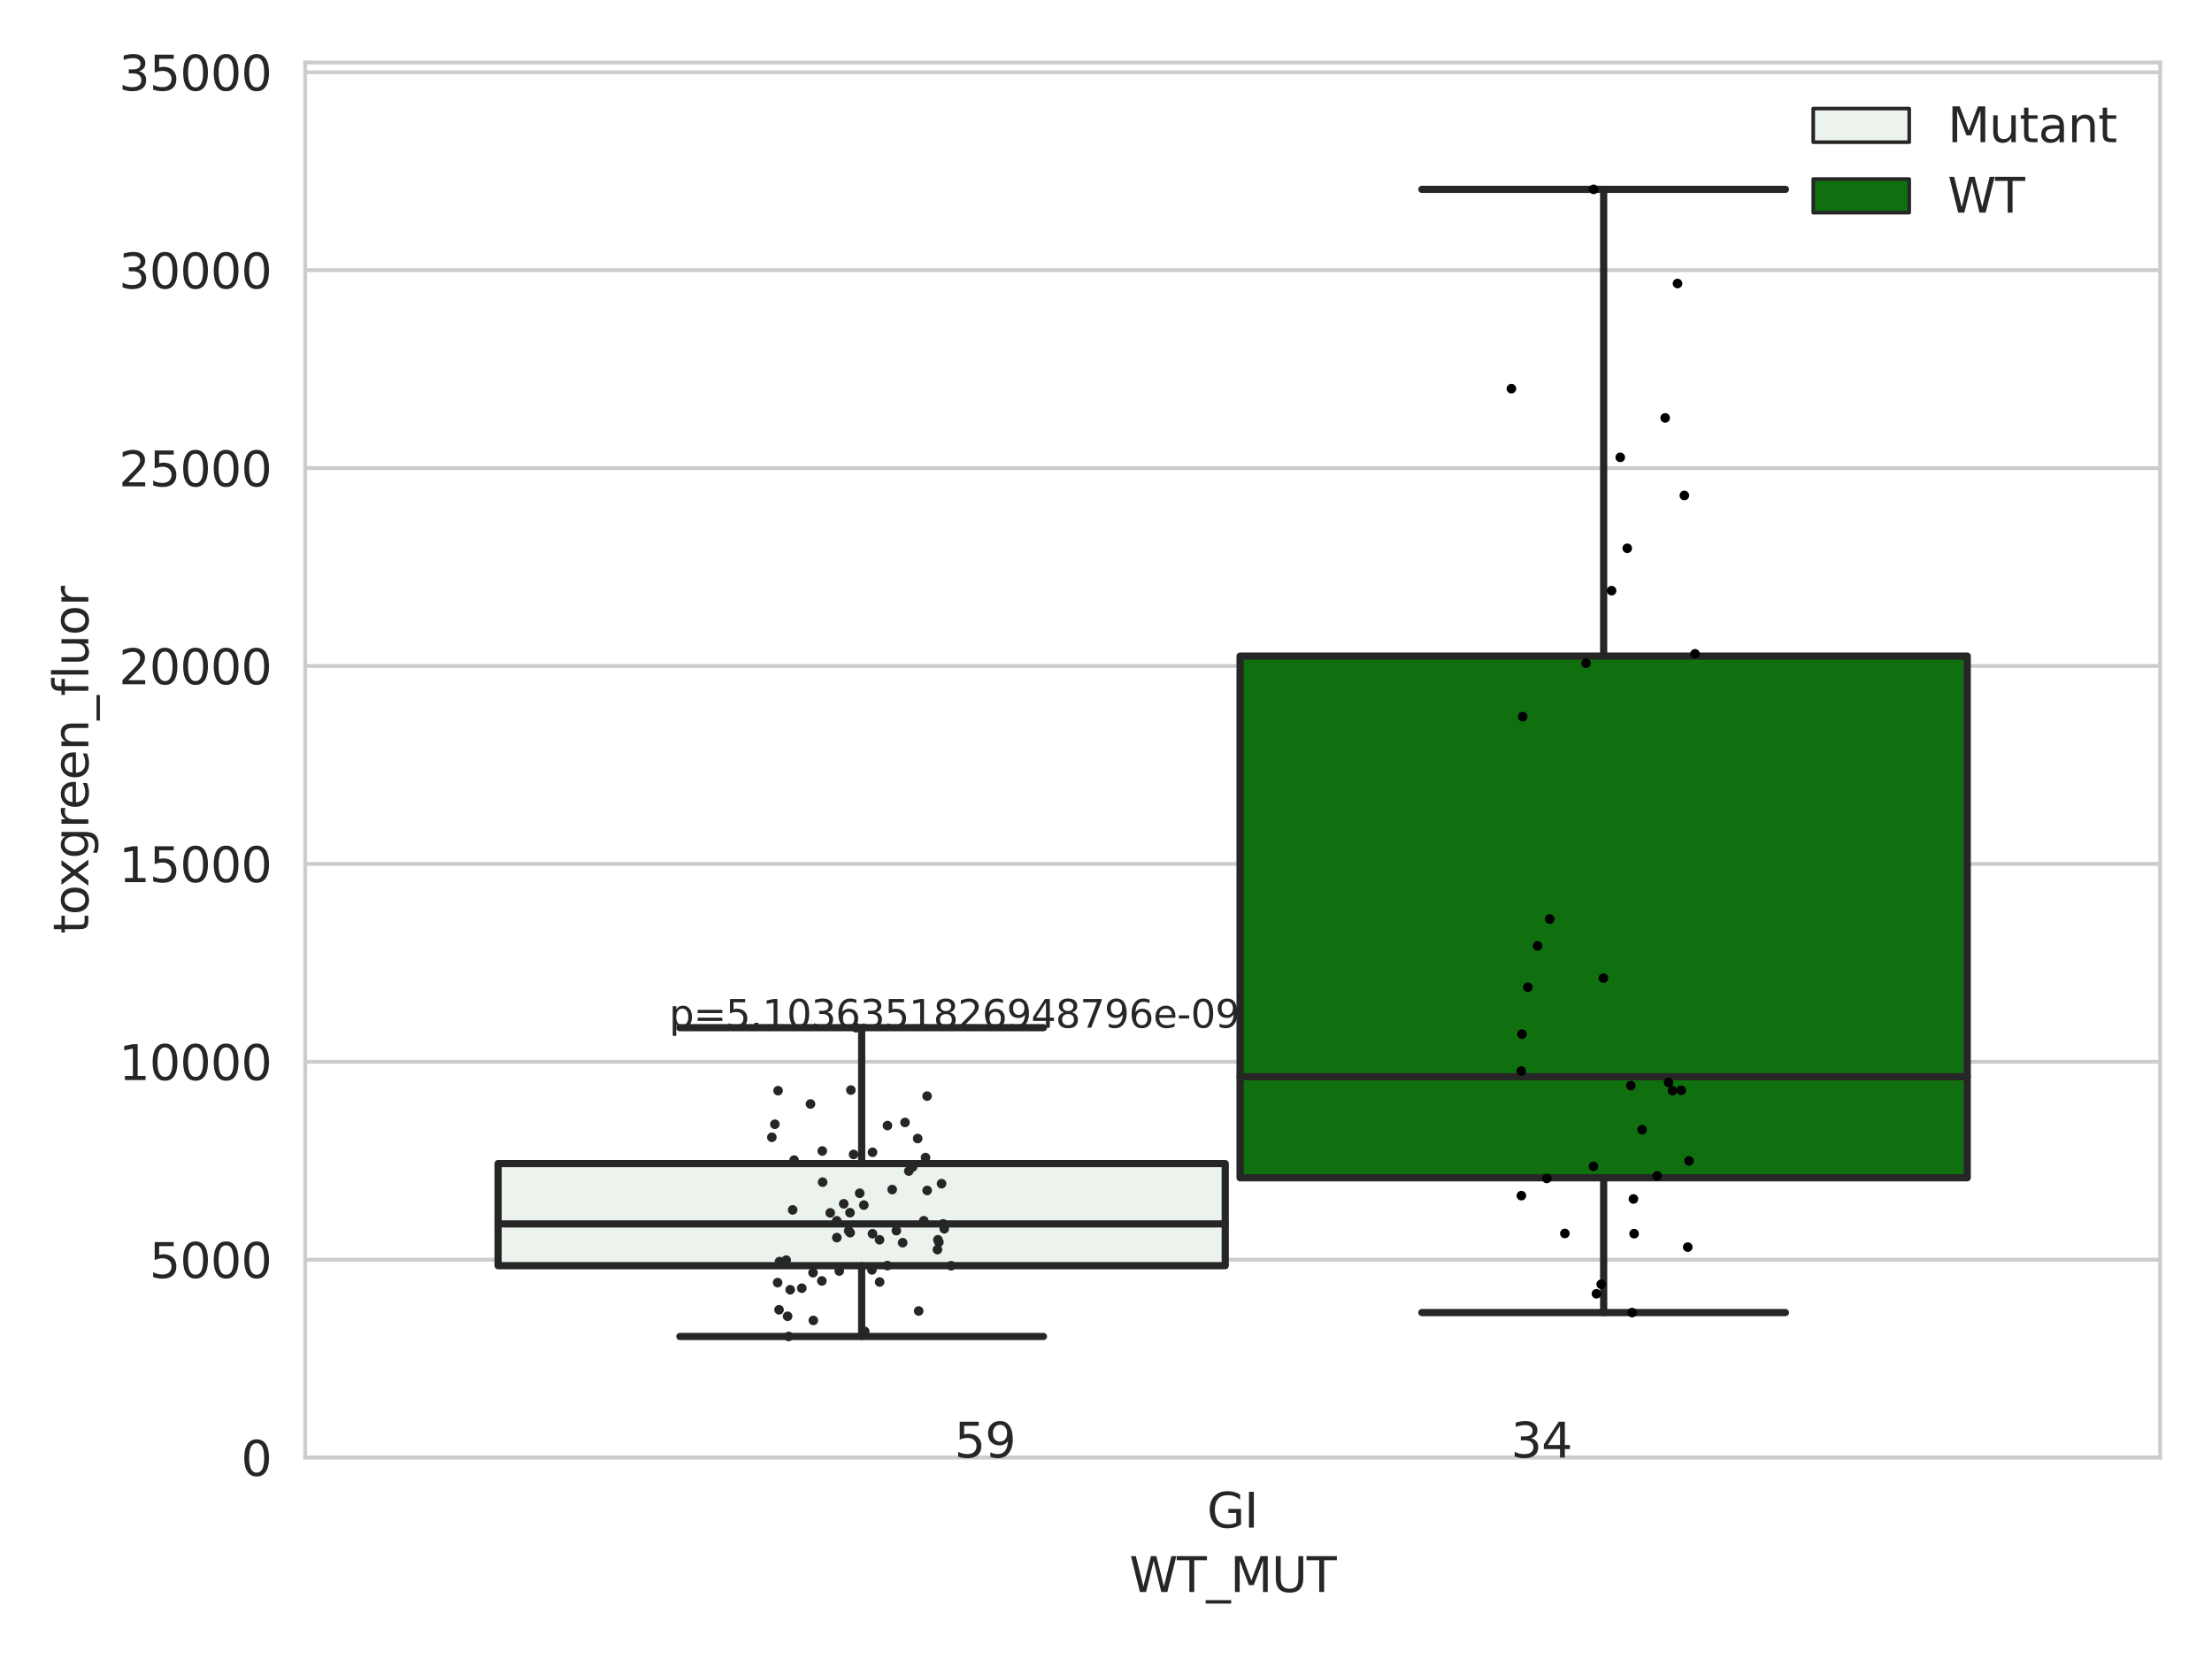 <?xml version="1.0" encoding="utf-8" standalone="no"?>
<!DOCTYPE svg PUBLIC "-//W3C//DTD SVG 1.1//EN"
  "http://www.w3.org/Graphics/SVG/1.1/DTD/svg11.dtd">
<svg xmlns:xlink="http://www.w3.org/1999/xlink" width="460.8pt" height="345.6pt" viewBox="0 0 460.8 345.6" xmlns="http://www.w3.org/2000/svg" version="1.1">
 <defs>
  <style type="text/css">*{stroke-linejoin: round; stroke-linecap: butt}</style>
 </defs>
 <g id="figure_1">
  <g id="patch_1">
   <path d="M 0 345.6 
L 460.8 345.6 
L 460.8 0 
L 0 0 
z
" style="fill: #ffffff"/>
  </g>
  <g id="axes_1">
   <g id="patch_2">
    <path d="M 63.571 303.64 
L 450 303.64 
L 450 13.022 
L 63.571 13.022 
z
" style="fill: #ffffff"/>
   </g>
   <g id="matplotlib.axis_1">
    <g id="xtick_1">
     <g id="text_1">
      <!-- GI -->
      <g style="fill: #262626" transform="translate(251.436 318.238)scale(0.1 -0.1)">
       <defs>
        <path id="DejaVuSans-47" d="M 3809 666 
L 3809 1919 
L 2778 1919 
L 2778 2438 
L 4434 2438 
L 4434 434 
Q 4069 175 3628 42 
Q 3188 -91 2688 -91 
Q 1594 -91 976 548 
Q 359 1188 359 2328 
Q 359 3472 976 4111 
Q 1594 4750 2688 4750 
Q 3144 4750 3555 4637 
Q 3966 4525 4313 4306 
L 4313 3634 
Q 3963 3931 3569 4081 
Q 3175 4231 2741 4231 
Q 1884 4231 1454 3753 
Q 1025 3275 1025 2328 
Q 1025 1384 1454 906 
Q 1884 428 2741 428 
Q 3075 428 3337 486 
Q 3600 544 3809 666 
z
" transform="scale(0.016)"/>
        <path id="DejaVuSans-49" d="M 628 4666 
L 1259 4666 
L 1259 0 
L 628 0 
L 628 4666 
z
" transform="scale(0.016)"/>
       </defs>
       <use xlink:href="#DejaVuSans-47"/>
       <use xlink:href="#DejaVuSans-49" x="77.49"/>
      </g>
     </g>
    </g>
    <g id="text_2">
     <!-- WT_MUT -->
     <g style="fill: #262626" transform="translate(235.261 331.638)scale(0.1 -0.1)">
      <defs>
       <path id="DejaVuSans-57" d="M 213 4666 
L 850 4666 
L 1831 722 
L 2809 4666 
L 3519 4666 
L 4500 722 
L 5478 4666 
L 6119 4666 
L 4947 0 
L 4153 0 
L 3169 4050 
L 2175 0 
L 1381 0 
L 213 4666 
z
" transform="scale(0.016)"/>
       <path id="DejaVuSans-54" d="M -19 4666 
L 3928 4666 
L 3928 4134 
L 2272 4134 
L 2272 0 
L 1638 0 
L 1638 4134 
L -19 4134 
L -19 4666 
z
" transform="scale(0.016)"/>
       <path id="DejaVuSans-5f" d="M 3263 -1063 
L 3263 -1509 
L -63 -1509 
L -63 -1063 
L 3263 -1063 
z
" transform="scale(0.016)"/>
       <path id="DejaVuSans-4d" d="M 628 4666 
L 1569 4666 
L 2759 1491 
L 3956 4666 
L 4897 4666 
L 4897 0 
L 4281 0 
L 4281 4097 
L 3078 897 
L 2444 897 
L 1241 4097 
L 1241 0 
L 628 0 
L 628 4666 
z
" transform="scale(0.016)"/>
       <path id="DejaVuSans-55" d="M 556 4666 
L 1191 4666 
L 1191 1831 
Q 1191 1081 1462 751 
Q 1734 422 2344 422 
Q 2950 422 3222 751 
Q 3494 1081 3494 1831 
L 3494 4666 
L 4128 4666 
L 4128 1753 
Q 4128 841 3676 375 
Q 3225 -91 2344 -91 
Q 1459 -91 1007 375 
Q 556 841 556 1753 
L 556 4666 
z
" transform="scale(0.016)"/>
      </defs>
      <use xlink:href="#DejaVuSans-57"/>
      <use xlink:href="#DejaVuSans-54" x="98.877"/>
      <use xlink:href="#DejaVuSans-5f" x="159.961"/>
      <use xlink:href="#DejaVuSans-4d" x="209.961"/>
      <use xlink:href="#DejaVuSans-55" x="296.24"/>
      <use xlink:href="#DejaVuSans-54" x="369.434"/>
     </g>
    </g>
   </g>
   <g id="matplotlib.axis_2">
    <g id="ytick_1">
     <g id="line2d_1">
      <path d="M 63.571 303.64 
L 450 303.64 
" clip-path="url(#p92c6cedca5)" style="fill: none; stroke: #cccccc; stroke-width: 0.8; stroke-linecap: round"/>
     </g>
     <g id="text_3">
      <!-- 0 -->
      <g style="fill: #262626" transform="translate(50.209 307.439)scale(0.1 -0.1)">
       <defs>
        <path id="DejaVuSans-30" d="M 2034 4250 
Q 1547 4250 1301 3770 
Q 1056 3291 1056 2328 
Q 1056 1369 1301 889 
Q 1547 409 2034 409 
Q 2525 409 2770 889 
Q 3016 1369 3016 2328 
Q 3016 3291 2770 3770 
Q 2525 4250 2034 4250 
z
M 2034 4750 
Q 2819 4750 3233 4129 
Q 3647 3509 3647 2328 
Q 3647 1150 3233 529 
Q 2819 -91 2034 -91 
Q 1250 -91 836 529 
Q 422 1150 422 2328 
Q 422 3509 836 4129 
Q 1250 4750 2034 4750 
z
" transform="scale(0.016)"/>
       </defs>
       <use xlink:href="#DejaVuSans-30"/>
      </g>
     </g>
    </g>
    <g id="ytick_2">
     <g id="line2d_2">
      <path d="M 63.571 262.414 
L 450 262.414 
" clip-path="url(#p92c6cedca5)" style="fill: none; stroke: #cccccc; stroke-width: 0.8; stroke-linecap: round"/>
     </g>
     <g id="text_4">
      <!-- 5000 -->
      <g style="fill: #262626" transform="translate(31.121 266.214)scale(0.1 -0.1)">
       <defs>
        <path id="DejaVuSans-35" d="M 691 4666 
L 3169 4666 
L 3169 4134 
L 1269 4134 
L 1269 2991 
Q 1406 3038 1543 3061 
Q 1681 3084 1819 3084 
Q 2600 3084 3056 2656 
Q 3513 2228 3513 1497 
Q 3513 744 3044 326 
Q 2575 -91 1722 -91 
Q 1428 -91 1123 -41 
Q 819 9 494 109 
L 494 744 
Q 775 591 1075 516 
Q 1375 441 1709 441 
Q 2250 441 2565 725 
Q 2881 1009 2881 1497 
Q 2881 1984 2565 2268 
Q 2250 2553 1709 2553 
Q 1456 2553 1204 2497 
Q 953 2441 691 2322 
L 691 4666 
z
" transform="scale(0.016)"/>
       </defs>
       <use xlink:href="#DejaVuSans-35"/>
       <use xlink:href="#DejaVuSans-30" x="63.623"/>
       <use xlink:href="#DejaVuSans-30" x="127.246"/>
       <use xlink:href="#DejaVuSans-30" x="190.869"/>
      </g>
     </g>
    </g>
    <g id="ytick_3">
     <g id="line2d_3">
      <path d="M 63.571 221.189 
L 450 221.189 
" clip-path="url(#p92c6cedca5)" style="fill: none; stroke: #cccccc; stroke-width: 0.8; stroke-linecap: round"/>
     </g>
     <g id="text_5">
      <!-- 10000 -->
      <g style="fill: #262626" transform="translate(24.759 224.988)scale(0.1 -0.1)">
       <defs>
        <path id="DejaVuSans-31" d="M 794 531 
L 1825 531 
L 1825 4091 
L 703 3866 
L 703 4441 
L 1819 4666 
L 2450 4666 
L 2450 531 
L 3481 531 
L 3481 0 
L 794 0 
L 794 531 
z
" transform="scale(0.016)"/>
       </defs>
       <use xlink:href="#DejaVuSans-31"/>
       <use xlink:href="#DejaVuSans-30" x="63.623"/>
       <use xlink:href="#DejaVuSans-30" x="127.246"/>
       <use xlink:href="#DejaVuSans-30" x="190.869"/>
       <use xlink:href="#DejaVuSans-30" x="254.492"/>
      </g>
     </g>
    </g>
    <g id="ytick_4">
     <g id="line2d_4">
      <path d="M 63.571 179.963 
L 450 179.963 
" clip-path="url(#p92c6cedca5)" style="fill: none; stroke: #cccccc; stroke-width: 0.8; stroke-linecap: round"/>
     </g>
     <g id="text_6">
      <!-- 15000 -->
      <g style="fill: #262626" transform="translate(24.759 183.762)scale(0.1 -0.1)">
       <use xlink:href="#DejaVuSans-31"/>
       <use xlink:href="#DejaVuSans-35" x="63.623"/>
       <use xlink:href="#DejaVuSans-30" x="127.246"/>
       <use xlink:href="#DejaVuSans-30" x="190.869"/>
       <use xlink:href="#DejaVuSans-30" x="254.492"/>
      </g>
     </g>
    </g>
    <g id="ytick_5">
     <g id="line2d_5">
      <path d="M 63.571 138.738 
L 450 138.738 
" clip-path="url(#p92c6cedca5)" style="fill: none; stroke: #cccccc; stroke-width: 0.8; stroke-linecap: round"/>
     </g>
     <g id="text_7">
      <!-- 20000 -->
      <g style="fill: #262626" transform="translate(24.759 142.537)scale(0.1 -0.1)">
       <defs>
        <path id="DejaVuSans-32" d="M 1228 531 
L 3431 531 
L 3431 0 
L 469 0 
L 469 531 
Q 828 903 1448 1529 
Q 2069 2156 2228 2338 
Q 2531 2678 2651 2914 
Q 2772 3150 2772 3378 
Q 2772 3750 2511 3984 
Q 2250 4219 1831 4219 
Q 1534 4219 1204 4116 
Q 875 4013 500 3803 
L 500 4441 
Q 881 4594 1212 4672 
Q 1544 4750 1819 4750 
Q 2544 4750 2975 4387 
Q 3406 4025 3406 3419 
Q 3406 3131 3298 2873 
Q 3191 2616 2906 2266 
Q 2828 2175 2409 1742 
Q 1991 1309 1228 531 
z
" transform="scale(0.016)"/>
       </defs>
       <use xlink:href="#DejaVuSans-32"/>
       <use xlink:href="#DejaVuSans-30" x="63.623"/>
       <use xlink:href="#DejaVuSans-30" x="127.246"/>
       <use xlink:href="#DejaVuSans-30" x="190.869"/>
       <use xlink:href="#DejaVuSans-30" x="254.492"/>
      </g>
     </g>
    </g>
    <g id="ytick_6">
     <g id="line2d_6">
      <path d="M 63.571 97.512 
L 450 97.512 
" clip-path="url(#p92c6cedca5)" style="fill: none; stroke: #cccccc; stroke-width: 0.8; stroke-linecap: round"/>
     </g>
     <g id="text_8">
      <!-- 25000 -->
      <g style="fill: #262626" transform="translate(24.759 101.311)scale(0.1 -0.1)">
       <use xlink:href="#DejaVuSans-32"/>
       <use xlink:href="#DejaVuSans-35" x="63.623"/>
       <use xlink:href="#DejaVuSans-30" x="127.246"/>
       <use xlink:href="#DejaVuSans-30" x="190.869"/>
       <use xlink:href="#DejaVuSans-30" x="254.492"/>
      </g>
     </g>
    </g>
    <g id="ytick_7">
     <g id="line2d_7">
      <path d="M 63.571 56.286 
L 450 56.286 
" clip-path="url(#p92c6cedca5)" style="fill: none; stroke: #cccccc; stroke-width: 0.8; stroke-linecap: round"/>
     </g>
     <g id="text_9">
      <!-- 30000 -->
      <g style="fill: #262626" transform="translate(24.759 60.085)scale(0.1 -0.1)">
       <defs>
        <path id="DejaVuSans-33" d="M 2597 2516 
Q 3050 2419 3304 2112 
Q 3559 1806 3559 1356 
Q 3559 666 3084 287 
Q 2609 -91 1734 -91 
Q 1441 -91 1130 -33 
Q 819 25 488 141 
L 488 750 
Q 750 597 1062 519 
Q 1375 441 1716 441 
Q 2309 441 2620 675 
Q 2931 909 2931 1356 
Q 2931 1769 2642 2001 
Q 2353 2234 1838 2234 
L 1294 2234 
L 1294 2753 
L 1863 2753 
Q 2328 2753 2575 2939 
Q 2822 3125 2822 3475 
Q 2822 3834 2567 4026 
Q 2313 4219 1838 4219 
Q 1578 4219 1281 4162 
Q 984 4106 628 3988 
L 628 4550 
Q 988 4650 1302 4700 
Q 1616 4750 1894 4750 
Q 2613 4750 3031 4423 
Q 3450 4097 3450 3541 
Q 3450 3153 3228 2886 
Q 3006 2619 2597 2516 
z
" transform="scale(0.016)"/>
       </defs>
       <use xlink:href="#DejaVuSans-33"/>
       <use xlink:href="#DejaVuSans-30" x="63.623"/>
       <use xlink:href="#DejaVuSans-30" x="127.246"/>
       <use xlink:href="#DejaVuSans-30" x="190.869"/>
       <use xlink:href="#DejaVuSans-30" x="254.492"/>
      </g>
     </g>
    </g>
    <g id="ytick_8">
     <g id="line2d_8">
      <path d="M 63.571 15.061 
L 450 15.061 
" clip-path="url(#p92c6cedca5)" style="fill: none; stroke: #cccccc; stroke-width: 0.8; stroke-linecap: round"/>
     </g>
     <g id="text_10">
      <!-- 35000 -->
      <g style="fill: #262626" transform="translate(24.759 18.86)scale(0.1 -0.1)">
       <use xlink:href="#DejaVuSans-33"/>
       <use xlink:href="#DejaVuSans-35" x="63.623"/>
       <use xlink:href="#DejaVuSans-30" x="127.246"/>
       <use xlink:href="#DejaVuSans-30" x="190.869"/>
       <use xlink:href="#DejaVuSans-30" x="254.492"/>
      </g>
     </g>
    </g>
    <g id="text_11">
     <!-- toxgreen_fluor -->
     <g style="fill: #262626" transform="translate(18.401 194.526)rotate(-90)scale(0.1 -0.1)">
      <defs>
       <path id="DejaVuSans-74" d="M 1172 4494 
L 1172 3500 
L 2356 3500 
L 2356 3053 
L 1172 3053 
L 1172 1153 
Q 1172 725 1289 603 
Q 1406 481 1766 481 
L 2356 481 
L 2356 0 
L 1766 0 
Q 1100 0 847 248 
Q 594 497 594 1153 
L 594 3053 
L 172 3053 
L 172 3500 
L 594 3500 
L 594 4494 
L 1172 4494 
z
" transform="scale(0.016)"/>
       <path id="DejaVuSans-6f" d="M 1959 3097 
Q 1497 3097 1228 2736 
Q 959 2375 959 1747 
Q 959 1119 1226 758 
Q 1494 397 1959 397 
Q 2419 397 2687 759 
Q 2956 1122 2956 1747 
Q 2956 2369 2687 2733 
Q 2419 3097 1959 3097 
z
M 1959 3584 
Q 2709 3584 3137 3096 
Q 3566 2609 3566 1747 
Q 3566 888 3137 398 
Q 2709 -91 1959 -91 
Q 1206 -91 779 398 
Q 353 888 353 1747 
Q 353 2609 779 3096 
Q 1206 3584 1959 3584 
z
" transform="scale(0.016)"/>
       <path id="DejaVuSans-78" d="M 3513 3500 
L 2247 1797 
L 3578 0 
L 2900 0 
L 1881 1375 
L 863 0 
L 184 0 
L 1544 1831 
L 300 3500 
L 978 3500 
L 1906 2253 
L 2834 3500 
L 3513 3500 
z
" transform="scale(0.016)"/>
       <path id="DejaVuSans-67" d="M 2906 1791 
Q 2906 2416 2648 2759 
Q 2391 3103 1925 3103 
Q 1463 3103 1205 2759 
Q 947 2416 947 1791 
Q 947 1169 1205 825 
Q 1463 481 1925 481 
Q 2391 481 2648 825 
Q 2906 1169 2906 1791 
z
M 3481 434 
Q 3481 -459 3084 -895 
Q 2688 -1331 1869 -1331 
Q 1566 -1331 1297 -1286 
Q 1028 -1241 775 -1147 
L 775 -588 
Q 1028 -725 1275 -790 
Q 1522 -856 1778 -856 
Q 2344 -856 2625 -561 
Q 2906 -266 2906 331 
L 2906 616 
Q 2728 306 2450 153 
Q 2172 0 1784 0 
Q 1141 0 747 490 
Q 353 981 353 1791 
Q 353 2603 747 3093 
Q 1141 3584 1784 3584 
Q 2172 3584 2450 3431 
Q 2728 3278 2906 2969 
L 2906 3500 
L 3481 3500 
L 3481 434 
z
" transform="scale(0.016)"/>
       <path id="DejaVuSans-72" d="M 2631 2963 
Q 2534 3019 2420 3045 
Q 2306 3072 2169 3072 
Q 1681 3072 1420 2755 
Q 1159 2438 1159 1844 
L 1159 0 
L 581 0 
L 581 3500 
L 1159 3500 
L 1159 2956 
Q 1341 3275 1631 3429 
Q 1922 3584 2338 3584 
Q 2397 3584 2469 3576 
Q 2541 3569 2628 3553 
L 2631 2963 
z
" transform="scale(0.016)"/>
       <path id="DejaVuSans-65" d="M 3597 1894 
L 3597 1613 
L 953 1613 
Q 991 1019 1311 708 
Q 1631 397 2203 397 
Q 2534 397 2845 478 
Q 3156 559 3463 722 
L 3463 178 
Q 3153 47 2828 -22 
Q 2503 -91 2169 -91 
Q 1331 -91 842 396 
Q 353 884 353 1716 
Q 353 2575 817 3079 
Q 1281 3584 2069 3584 
Q 2775 3584 3186 3129 
Q 3597 2675 3597 1894 
z
M 3022 2063 
Q 3016 2534 2758 2815 
Q 2500 3097 2075 3097 
Q 1594 3097 1305 2825 
Q 1016 2553 972 2059 
L 3022 2063 
z
" transform="scale(0.016)"/>
       <path id="DejaVuSans-6e" d="M 3513 2113 
L 3513 0 
L 2938 0 
L 2938 2094 
Q 2938 2591 2744 2837 
Q 2550 3084 2163 3084 
Q 1697 3084 1428 2787 
Q 1159 2491 1159 1978 
L 1159 0 
L 581 0 
L 581 3500 
L 1159 3500 
L 1159 2956 
Q 1366 3272 1645 3428 
Q 1925 3584 2291 3584 
Q 2894 3584 3203 3211 
Q 3513 2838 3513 2113 
z
" transform="scale(0.016)"/>
       <path id="DejaVuSans-66" d="M 2375 4863 
L 2375 4384 
L 1825 4384 
Q 1516 4384 1395 4259 
Q 1275 4134 1275 3809 
L 1275 3500 
L 2222 3500 
L 2222 3053 
L 1275 3053 
L 1275 0 
L 697 0 
L 697 3053 
L 147 3053 
L 147 3500 
L 697 3500 
L 697 3744 
Q 697 4328 969 4595 
Q 1241 4863 1831 4863 
L 2375 4863 
z
" transform="scale(0.016)"/>
       <path id="DejaVuSans-6c" d="M 603 4863 
L 1178 4863 
L 1178 0 
L 603 0 
L 603 4863 
z
" transform="scale(0.016)"/>
       <path id="DejaVuSans-75" d="M 544 1381 
L 544 3500 
L 1119 3500 
L 1119 1403 
Q 1119 906 1312 657 
Q 1506 409 1894 409 
Q 2359 409 2629 706 
Q 2900 1003 2900 1516 
L 2900 3500 
L 3475 3500 
L 3475 0 
L 2900 0 
L 2900 538 
Q 2691 219 2414 64 
Q 2138 -91 1772 -91 
Q 1169 -91 856 284 
Q 544 659 544 1381 
z
M 1991 3584 
L 1991 3584 
z
" transform="scale(0.016)"/>
      </defs>
      <use xlink:href="#DejaVuSans-74"/>
      <use xlink:href="#DejaVuSans-6f" x="39.209"/>
      <use xlink:href="#DejaVuSans-78" x="97.266"/>
      <use xlink:href="#DejaVuSans-67" x="156.445"/>
      <use xlink:href="#DejaVuSans-72" x="219.922"/>
      <use xlink:href="#DejaVuSans-65" x="258.785"/>
      <use xlink:href="#DejaVuSans-65" x="320.309"/>
      <use xlink:href="#DejaVuSans-6e" x="381.832"/>
      <use xlink:href="#DejaVuSans-5f" x="445.211"/>
      <use xlink:href="#DejaVuSans-66" x="495.211"/>
      <use xlink:href="#DejaVuSans-6c" x="530.416"/>
      <use xlink:href="#DejaVuSans-75" x="558.199"/>
      <use xlink:href="#DejaVuSans-6f" x="621.578"/>
      <use xlink:href="#DejaVuSans-72" x="682.76"/>
     </g>
    </g>
   </g>
   <g id="patch_3">
    <path d="M 103.76 263.66 
L 255.24 263.66 
L 255.24 242.391 
L 103.76 242.391 
L 103.76 263.66 
z
" clip-path="url(#p92c6cedca5)" style="fill: #ecf2ec; stroke: #262626; stroke-width: 1.5; stroke-linejoin: miter"/>
   </g>
   <g id="patch_4">
    <path d="M 258.331 245.355 
L 409.811 245.355 
L 409.811 136.682 
L 258.331 136.682 
L 258.331 245.355 
z
" clip-path="url(#p92c6cedca5)" style="fill: #107010; stroke: #262626; stroke-width: 1.5; stroke-linejoin: miter"/>
   </g>
   <g id="patch_5">
    <path d="M 256.786 303.64 
L 256.786 303.64 
L 256.786 303.64 
L 256.786 303.64 
z
" clip-path="url(#p92c6cedca5)" style="fill: #ecf2ec; stroke: #262626; stroke-width: 0.75; stroke-linejoin: miter"/>
   </g>
   <g id="patch_6">
    <path d="M 256.786 303.64 
L 256.786 303.64 
L 256.786 303.64 
L 256.786 303.64 
z
" clip-path="url(#p92c6cedca5)" style="fill: #107010; stroke: #262626; stroke-width: 0.75; stroke-linejoin: miter"/>
   </g>
   <g id="PathCollection_1"/>
   <g id="PathCollection_2"/>
   <g id="line2d_9">
    <path d="M 179.5 263.66 
L 179.5 278.405 
" clip-path="url(#p92c6cedca5)" style="fill: none; stroke: #262626; stroke-width: 1.5; stroke-linecap: round"/>
   </g>
   <g id="line2d_10">
    <path d="M 179.5 242.391 
L 179.5 214.086 
" clip-path="url(#p92c6cedca5)" style="fill: none; stroke: #262626; stroke-width: 1.5; stroke-linecap: round"/>
   </g>
   <g id="line2d_11">
    <path d="M 141.63 278.405 
L 217.37 278.405 
" clip-path="url(#p92c6cedca5)" style="fill: none; stroke: #262626; stroke-width: 1.5; stroke-linecap: round"/>
   </g>
   <g id="line2d_12">
    <path d="M 141.63 214.086 
L 217.37 214.086 
" clip-path="url(#p92c6cedca5)" style="fill: none; stroke: #262626; stroke-width: 1.5; stroke-linecap: round"/>
   </g>
   <g id="line2d_13"/>
   <g id="line2d_14">
    <path d="M 334.071 245.355 
L 334.071 273.432 
" clip-path="url(#p92c6cedca5)" style="fill: none; stroke: #262626; stroke-width: 1.5; stroke-linecap: round"/>
   </g>
   <g id="line2d_15">
    <path d="M 334.071 136.682 
L 334.071 39.442 
" clip-path="url(#p92c6cedca5)" style="fill: none; stroke: #262626; stroke-width: 1.5; stroke-linecap: round"/>
   </g>
   <g id="line2d_16">
    <path d="M 296.201 273.432 
L 371.941 273.432 
" clip-path="url(#p92c6cedca5)" style="fill: none; stroke: #262626; stroke-width: 1.5; stroke-linecap: round"/>
   </g>
   <g id="line2d_17">
    <path d="M 296.201 39.442 
L 371.941 39.442 
" clip-path="url(#p92c6cedca5)" style="fill: none; stroke: #262626; stroke-width: 1.5; stroke-linecap: round"/>
   </g>
   <g id="line2d_18"/>
   <g id="line2d_19">
    <path d="M 103.76 254.959 
L 255.24 254.959 
" clip-path="url(#p92c6cedca5)" style="fill: none; stroke: #262626; stroke-width: 1.5; stroke-linecap: round"/>
   </g>
   <g id="line2d_20">
    <path d="M 258.331 224.296 
L 409.811 224.296 
" clip-path="url(#p92c6cedca5)" style="fill: none; stroke: #262626; stroke-width: 1.5; stroke-linecap: round"/>
   </g>
   <g id="patch_7">
    <path d="M 63.571 303.64 
L 63.571 13.022 
" style="fill: none; stroke: #cccccc; stroke-width: 0.8; stroke-linejoin: miter; stroke-linecap: square"/>
   </g>
   <g id="patch_8">
    <path d="M 450 303.64 
L 450 13.022 
" style="fill: none; stroke: #cccccc; stroke-width: 0.8; stroke-linejoin: miter; stroke-linecap: square"/>
   </g>
   <g id="patch_9">
    <path d="M 63.571 303.64 
L 450 303.64 
" style="fill: none; stroke: #cccccc; stroke-width: 0.8; stroke-linejoin: miter; stroke-linecap: square"/>
   </g>
   <g id="patch_10">
    <path d="M 63.571 13.022 
L 450 13.022 
" style="fill: none; stroke: #cccccc; stroke-width: 0.8; stroke-linejoin: miter; stroke-linecap: square"/>
   </g>
   <g id="PathCollection_3">
    <defs>
     <path id="C0_0_3d0d5b5c3a" d="M 0 1 
C 0.265 1 0.52 0.895 0.707 0.707 
C 0.895 0.52 1 0.265 1 -0 
C 1 -0.265 0.895 -0.52 0.707 -0.707 
C 0.52 -0.895 0.265 -1 0 -1 
C -0.265 -1 -0.52 -0.895 -0.707 -0.707 
C -0.895 -0.52 -1 -0.265 -1 0 
C -1 0.265 -0.895 0.52 -0.707 0.707 
C -0.52 0.895 -0.265 1 0 1 
z
"/>
    </defs>
    <g clip-path="url(#p92c6cedca5)">
     <use xlink:href="#C0_0_3d0d5b5c3a" x="195.384" y="258.269" style="fill: #262626"/>
    </g>
    <g clip-path="url(#p92c6cedca5)">
     <use xlink:href="#C0_0_3d0d5b5c3a" x="190.118" y="243.108" style="fill: #262626"/>
    </g>
    <g clip-path="url(#p92c6cedca5)">
     <use xlink:href="#C0_0_3d0d5b5c3a" x="185.861" y="247.809" style="fill: #262626"/>
    </g>
    <g clip-path="url(#p92c6cedca5)">
     <use xlink:href="#C0_0_3d0d5b5c3a" x="193.146" y="247.993" style="fill: #262626"/>
    </g>
    <g clip-path="url(#p92c6cedca5)">
     <use xlink:href="#C0_0_3d0d5b5c3a" x="171.373" y="246.266" style="fill: #262626"/>
    </g>
    <g clip-path="url(#p92c6cedca5)">
     <use xlink:href="#C0_0_3d0d5b5c3a" x="163.785" y="262.502" style="fill: #262626"/>
    </g>
    <g clip-path="url(#p92c6cedca5)">
     <use xlink:href="#C0_0_3d0d5b5c3a" x="189.32" y="243.953" style="fill: #262626"/>
    </g>
    <g clip-path="url(#p92c6cedca5)">
     <use xlink:href="#C0_0_3d0d5b5c3a" x="177.814" y="240.487" style="fill: #262626"/>
    </g>
    <g clip-path="url(#p92c6cedca5)">
     <use xlink:href="#C0_0_3d0d5b5c3a" x="191.38" y="273.098" style="fill: #262626"/>
    </g>
    <g clip-path="url(#p92c6cedca5)">
     <use xlink:href="#C0_0_3d0d5b5c3a" x="196.705" y="255.979" style="fill: #262626"/>
    </g>
    <g clip-path="url(#p92c6cedca5)">
     <use xlink:href="#C0_0_3d0d5b5c3a" x="164.079" y="274.203" style="fill: #262626"/>
    </g>
    <g clip-path="url(#p92c6cedca5)">
     <use xlink:href="#C0_0_3d0d5b5c3a" x="162.087" y="227.207" style="fill: #262626"/>
    </g>
    <g clip-path="url(#p92c6cedca5)">
     <use xlink:href="#C0_0_3d0d5b5c3a" x="180.148" y="277.363" style="fill: #262626"/>
    </g>
    <g clip-path="url(#p92c6cedca5)">
     <use xlink:href="#C0_0_3d0d5b5c3a" x="161.991" y="267.188" style="fill: #262626"/>
    </g>
    <g clip-path="url(#p92c6cedca5)">
     <use xlink:href="#C0_0_3d0d5b5c3a" x="183.249" y="267.067" style="fill: #262626"/>
    </g>
    <g clip-path="url(#p92c6cedca5)">
     <use xlink:href="#C0_0_3d0d5b5c3a" x="171.298" y="239.773" style="fill: #262626"/>
    </g>
    <g clip-path="url(#p92c6cedca5)">
     <use xlink:href="#C0_0_3d0d5b5c3a" x="164.613" y="268.678" style="fill: #262626"/>
    </g>
    <g clip-path="url(#p92c6cedca5)">
     <use xlink:href="#C0_0_3d0d5b5c3a" x="184.852" y="263.641" style="fill: #262626"/>
    </g>
    <g clip-path="url(#p92c6cedca5)">
     <use xlink:href="#C0_0_3d0d5b5c3a" x="162.392" y="262.807" style="fill: #262626"/>
    </g>
    <g clip-path="url(#p92c6cedca5)">
     <use xlink:href="#C0_0_3d0d5b5c3a" x="162.289" y="272.851" style="fill: #262626"/>
    </g>
    <g clip-path="url(#p92c6cedca5)">
     <use xlink:href="#C0_0_3d0d5b5c3a" x="196.476" y="254.959" style="fill: #262626"/>
    </g>
    <g clip-path="url(#p92c6cedca5)">
     <use xlink:href="#C0_0_3d0d5b5c3a" x="181.641" y="264.546" style="fill: #262626"/>
    </g>
    <g clip-path="url(#p92c6cedca5)">
     <use xlink:href="#C0_0_3d0d5b5c3a" x="196.146" y="246.58" style="fill: #262626"/>
    </g>
    <g clip-path="url(#p92c6cedca5)">
     <use xlink:href="#C0_0_3d0d5b5c3a" x="176.799" y="256.415" style="fill: #262626"/>
    </g>
    <g clip-path="url(#p92c6cedca5)">
     <use xlink:href="#C0_0_3d0d5b5c3a" x="168.844" y="229.979" style="fill: #262626"/>
    </g>
    <g clip-path="url(#p92c6cedca5)">
     <use xlink:href="#C0_0_3d0d5b5c3a" x="171.207" y="266.843" style="fill: #262626"/>
    </g>
    <g clip-path="url(#p92c6cedca5)">
     <use xlink:href="#C0_0_3d0d5b5c3a" x="186.729" y="256.371" style="fill: #262626"/>
    </g>
    <g clip-path="url(#p92c6cedca5)">
     <use xlink:href="#C0_0_3d0d5b5c3a" x="165.429" y="241.673" style="fill: #262626"/>
    </g>
    <g clip-path="url(#p92c6cedca5)">
     <use xlink:href="#C0_0_3d0d5b5c3a" x="192.443" y="254.301" style="fill: #262626"/>
    </g>
    <g clip-path="url(#p92c6cedca5)">
     <use xlink:href="#C0_0_3d0d5b5c3a" x="167.033" y="268.354" style="fill: #262626"/>
    </g>
    <g clip-path="url(#p92c6cedca5)">
     <use xlink:href="#C0_0_3d0d5b5c3a" x="178.326" y="214.086" style="fill: #262626"/>
    </g>
    <g clip-path="url(#p92c6cedca5)">
     <use xlink:href="#C0_0_3d0d5b5c3a" x="195.285" y="260.31" style="fill: #262626"/>
    </g>
    <g clip-path="url(#p92c6cedca5)">
     <use xlink:href="#C0_0_3d0d5b5c3a" x="183.228" y="258.271" style="fill: #262626"/>
    </g>
    <g clip-path="url(#p92c6cedca5)">
     <use xlink:href="#C0_0_3d0d5b5c3a" x="184.869" y="234.471" style="fill: #262626"/>
    </g>
    <g clip-path="url(#p92c6cedca5)">
     <use xlink:href="#C0_0_3d0d5b5c3a" x="164.295" y="278.405" style="fill: #262626"/>
    </g>
    <g clip-path="url(#p92c6cedca5)">
     <use xlink:href="#C0_0_3d0d5b5c3a" x="165.127" y="252.042" style="fill: #262626"/>
    </g>
    <g clip-path="url(#p92c6cedca5)">
     <use xlink:href="#C0_0_3d0d5b5c3a" x="161.419" y="234.199" style="fill: #262626"/>
    </g>
    <g clip-path="url(#p92c6cedca5)">
     <use xlink:href="#C0_0_3d0d5b5c3a" x="195.579" y="258.771" style="fill: #262626"/>
    </g>
    <g clip-path="url(#p92c6cedca5)">
     <use xlink:href="#C0_0_3d0d5b5c3a" x="177.254" y="227.084" style="fill: #262626"/>
    </g>
    <g clip-path="url(#p92c6cedca5)">
     <use xlink:href="#C0_0_3d0d5b5c3a" x="160.793" y="236.919" style="fill: #262626"/>
    </g>
    <g clip-path="url(#p92c6cedca5)">
     <use xlink:href="#C0_0_3d0d5b5c3a" x="174.327" y="257.817" style="fill: #262626"/>
    </g>
    <g clip-path="url(#p92c6cedca5)">
     <use xlink:href="#C0_0_3d0d5b5c3a" x="188.53" y="233.83" style="fill: #262626"/>
    </g>
    <g clip-path="url(#p92c6cedca5)">
     <use xlink:href="#C0_0_3d0d5b5c3a" x="175.764" y="250.775" style="fill: #262626"/>
    </g>
    <g clip-path="url(#p92c6cedca5)">
     <use xlink:href="#C0_0_3d0d5b5c3a" x="179.092" y="248.577" style="fill: #262626"/>
    </g>
    <g clip-path="url(#p92c6cedca5)">
     <use xlink:href="#C0_0_3d0d5b5c3a" x="191.172" y="237.175" style="fill: #262626"/>
    </g>
    <g clip-path="url(#p92c6cedca5)">
     <use xlink:href="#C0_0_3d0d5b5c3a" x="177.068" y="252.628" style="fill: #262626"/>
    </g>
    <g clip-path="url(#p92c6cedca5)">
     <use xlink:href="#C0_0_3d0d5b5c3a" x="198.136" y="263.679" style="fill: #262626"/>
    </g>
    <g clip-path="url(#p92c6cedca5)">
     <use xlink:href="#C0_0_3d0d5b5c3a" x="169.366" y="265.13" style="fill: #262626"/>
    </g>
    <g clip-path="url(#p92c6cedca5)">
     <use xlink:href="#C0_0_3d0d5b5c3a" x="174.837" y="264.782" style="fill: #262626"/>
    </g>
    <g clip-path="url(#p92c6cedca5)">
     <use xlink:href="#C0_0_3d0d5b5c3a" x="174.313" y="254.319" style="fill: #262626"/>
    </g>
    <g clip-path="url(#p92c6cedca5)">
     <use xlink:href="#C0_0_3d0d5b5c3a" x="181.758" y="257.01" style="fill: #262626"/>
    </g>
    <g clip-path="url(#p92c6cedca5)">
     <use xlink:href="#C0_0_3d0d5b5c3a" x="193.127" y="228.338" style="fill: #262626"/>
    </g>
    <g clip-path="url(#p92c6cedca5)">
     <use xlink:href="#C0_0_3d0d5b5c3a" x="179.955" y="251.039" style="fill: #262626"/>
    </g>
    <g clip-path="url(#p92c6cedca5)">
     <use xlink:href="#C0_0_3d0d5b5c3a" x="172.959" y="252.665" style="fill: #262626"/>
    </g>
    <g clip-path="url(#p92c6cedca5)">
     <use xlink:href="#C0_0_3d0d5b5c3a" x="181.761" y="240.044" style="fill: #262626"/>
    </g>
    <g clip-path="url(#p92c6cedca5)">
     <use xlink:href="#C0_0_3d0d5b5c3a" x="188.043" y="258.875" style="fill: #262626"/>
    </g>
    <g clip-path="url(#p92c6cedca5)">
     <use xlink:href="#C0_0_3d0d5b5c3a" x="192.804" y="241.135" style="fill: #262626"/>
    </g>
    <g clip-path="url(#p92c6cedca5)">
     <use xlink:href="#C0_0_3d0d5b5c3a" x="169.431" y="275.068" style="fill: #262626"/>
    </g>
    <g clip-path="url(#p92c6cedca5)">
     <use xlink:href="#C0_0_3d0d5b5c3a" x="177.102" y="256.793" style="fill: #262626"/>
    </g>
   </g>
   <g id="PathCollection_4">
    <defs>
     <path id="C1_0_f44e2ca725" d="M 0 1 
C 0.265 1 0.52 0.895 0.707 0.707 
C 0.895 0.52 1 0.265 1 -0 
C 1 -0.265 0.895 -0.52 0.707 -0.707 
C 0.52 -0.895 0.265 -1 0 -1 
C -0.265 -1 -0.52 -0.895 -0.707 -0.707 
C -0.895 -0.52 -1 -0.265 -1 0 
C -1 0.265 -0.895 0.52 -0.707 0.707 
C -0.52 0.895 -0.265 1 0 1 
z
"/>
    </defs>
    <g clip-path="url(#p92c6cedca5)">
     <use xlink:href="#C1_0_f44e2ca725" x="331.974" y="39.442"/>
    </g>
    <g clip-path="url(#p92c6cedca5)">
     <use xlink:href="#C1_0_f44e2ca725" x="340.416" y="256.999"/>
    </g>
    <g clip-path="url(#p92c6cedca5)">
     <use xlink:href="#C1_0_f44e2ca725" x="314.851" y="80.967"/>
    </g>
    <g clip-path="url(#p92c6cedca5)">
     <use xlink:href="#C1_0_f44e2ca725" x="335.716" y="123.047"/>
    </g>
    <g clip-path="url(#p92c6cedca5)">
     <use xlink:href="#C1_0_f44e2ca725" x="338.986" y="114.218"/>
    </g>
    <g clip-path="url(#p92c6cedca5)">
     <use xlink:href="#C1_0_f44e2ca725" x="337.525" y="95.275"/>
    </g>
    <g clip-path="url(#p92c6cedca5)">
     <use xlink:href="#C1_0_f44e2ca725" x="349.458" y="59.06"/>
    </g>
    <g clip-path="url(#p92c6cedca5)">
     <use xlink:href="#C1_0_f44e2ca725" x="325.989" y="256.952"/>
    </g>
    <g clip-path="url(#p92c6cedca5)">
     <use xlink:href="#C1_0_f44e2ca725" x="351.859" y="241.838"/>
    </g>
    <g clip-path="url(#p92c6cedca5)">
     <use xlink:href="#C1_0_f44e2ca725" x="322.227" y="245.489"/>
    </g>
    <g clip-path="url(#p92c6cedca5)">
     <use xlink:href="#C1_0_f44e2ca725" x="320.289" y="197.043"/>
    </g>
    <g clip-path="url(#p92c6cedca5)">
     <use xlink:href="#C1_0_f44e2ca725" x="342.077" y="235.334"/>
    </g>
    <g clip-path="url(#p92c6cedca5)">
     <use xlink:href="#C1_0_f44e2ca725" x="317.198" y="149.289"/>
    </g>
    <g clip-path="url(#p92c6cedca5)">
     <use xlink:href="#C1_0_f44e2ca725" x="316.902" y="223.116"/>
    </g>
    <g clip-path="url(#p92c6cedca5)">
     <use xlink:href="#C1_0_f44e2ca725" x="339.731" y="226.147"/>
    </g>
    <g clip-path="url(#p92c6cedca5)">
     <use xlink:href="#C1_0_f44e2ca725" x="346.887" y="87.059"/>
    </g>
    <g clip-path="url(#p92c6cedca5)">
     <use xlink:href="#C1_0_f44e2ca725" x="347.577" y="225.475"/>
    </g>
    <g clip-path="url(#p92c6cedca5)">
     <use xlink:href="#C1_0_f44e2ca725" x="331.946" y="242.966"/>
    </g>
    <g clip-path="url(#p92c6cedca5)">
     <use xlink:href="#C1_0_f44e2ca725" x="340.274" y="249.763"/>
    </g>
    <g clip-path="url(#p92c6cedca5)">
     <use xlink:href="#C1_0_f44e2ca725" x="350.232" y="227.143"/>
    </g>
    <g clip-path="url(#p92c6cedca5)">
     <use xlink:href="#C1_0_f44e2ca725" x="348.4" y="227.2"/>
    </g>
    <g clip-path="url(#p92c6cedca5)">
     <use xlink:href="#C1_0_f44e2ca725" x="340" y="273.432"/>
    </g>
    <g clip-path="url(#p92c6cedca5)">
     <use xlink:href="#C1_0_f44e2ca725" x="316.931" y="249.075"/>
    </g>
    <g clip-path="url(#p92c6cedca5)">
     <use xlink:href="#C1_0_f44e2ca725" x="322.828" y="191.445"/>
    </g>
    <g clip-path="url(#p92c6cedca5)">
     <use xlink:href="#C1_0_f44e2ca725" x="332.567" y="269.518"/>
    </g>
    <g clip-path="url(#p92c6cedca5)">
     <use xlink:href="#C1_0_f44e2ca725" x="334.012" y="203.765"/>
    </g>
    <g clip-path="url(#p92c6cedca5)">
     <use xlink:href="#C1_0_f44e2ca725" x="350.881" y="103.214"/>
    </g>
    <g clip-path="url(#p92c6cedca5)">
     <use xlink:href="#C1_0_f44e2ca725" x="351.592" y="259.802"/>
    </g>
    <g clip-path="url(#p92c6cedca5)">
     <use xlink:href="#C1_0_f44e2ca725" x="353.107" y="136.194"/>
    </g>
    <g clip-path="url(#p92c6cedca5)">
     <use xlink:href="#C1_0_f44e2ca725" x="345.209" y="244.952"/>
    </g>
    <g clip-path="url(#p92c6cedca5)">
     <use xlink:href="#C1_0_f44e2ca725" x="333.561" y="267.537"/>
    </g>
    <g clip-path="url(#p92c6cedca5)">
     <use xlink:href="#C1_0_f44e2ca725" x="330.408" y="138.147"/>
    </g>
    <g clip-path="url(#p92c6cedca5)">
     <use xlink:href="#C1_0_f44e2ca725" x="318.281" y="205.654"/>
    </g>
    <g clip-path="url(#p92c6cedca5)">
     <use xlink:href="#C1_0_f44e2ca725" x="317.054" y="215.427"/>
    </g>
   </g>
   <g id="text_12">
    <!-- 59 -->
    <g style="fill: #262626" transform="translate(198.821 303.626)scale(0.1 -0.1)">
     <defs>
      <path id="DejaVuSans-39" d="M 703 97 
L 703 672 
Q 941 559 1184 500 
Q 1428 441 1663 441 
Q 2288 441 2617 861 
Q 2947 1281 2994 2138 
Q 2813 1869 2534 1725 
Q 2256 1581 1919 1581 
Q 1219 1581 811 2004 
Q 403 2428 403 3163 
Q 403 3881 828 4315 
Q 1253 4750 1959 4750 
Q 2769 4750 3195 4129 
Q 3622 3509 3622 2328 
Q 3622 1225 3098 567 
Q 2575 -91 1691 -91 
Q 1453 -91 1209 -44 
Q 966 3 703 97 
z
M 1959 2075 
Q 2384 2075 2632 2365 
Q 2881 2656 2881 3163 
Q 2881 3666 2632 3958 
Q 2384 4250 1959 4250 
Q 1534 4250 1286 3958 
Q 1038 3666 1038 3163 
Q 1038 2656 1286 2365 
Q 1534 2075 1959 2075 
z
" transform="scale(0.016)"/>
     </defs>
     <use xlink:href="#DejaVuSans-35"/>
     <use xlink:href="#DejaVuSans-39" x="63.623"/>
    </g>
   </g>
   <g id="text_13">
    <!-- p=5.1036351826948796e-09 -->
    <g style="fill: #262626" transform="translate(139.399 214.085)scale(0.08 -0.08)">
     <defs>
      <path id="DejaVuSans-70" d="M 1159 525 
L 1159 -1331 
L 581 -1331 
L 581 3500 
L 1159 3500 
L 1159 2969 
Q 1341 3281 1617 3432 
Q 1894 3584 2278 3584 
Q 2916 3584 3314 3078 
Q 3713 2572 3713 1747 
Q 3713 922 3314 415 
Q 2916 -91 2278 -91 
Q 1894 -91 1617 61 
Q 1341 213 1159 525 
z
M 3116 1747 
Q 3116 2381 2855 2742 
Q 2594 3103 2138 3103 
Q 1681 3103 1420 2742 
Q 1159 2381 1159 1747 
Q 1159 1113 1420 752 
Q 1681 391 2138 391 
Q 2594 391 2855 752 
Q 3116 1113 3116 1747 
z
" transform="scale(0.016)"/>
      <path id="DejaVuSans-3d" d="M 678 2906 
L 4684 2906 
L 4684 2381 
L 678 2381 
L 678 2906 
z
M 678 1631 
L 4684 1631 
L 4684 1100 
L 678 1100 
L 678 1631 
z
" transform="scale(0.016)"/>
      <path id="DejaVuSans-2e" d="M 684 794 
L 1344 794 
L 1344 0 
L 684 0 
L 684 794 
z
" transform="scale(0.016)"/>
      <path id="DejaVuSans-36" d="M 2113 2584 
Q 1688 2584 1439 2293 
Q 1191 2003 1191 1497 
Q 1191 994 1439 701 
Q 1688 409 2113 409 
Q 2538 409 2786 701 
Q 3034 994 3034 1497 
Q 3034 2003 2786 2293 
Q 2538 2584 2113 2584 
z
M 3366 4563 
L 3366 3988 
Q 3128 4100 2886 4159 
Q 2644 4219 2406 4219 
Q 1781 4219 1451 3797 
Q 1122 3375 1075 2522 
Q 1259 2794 1537 2939 
Q 1816 3084 2150 3084 
Q 2853 3084 3261 2657 
Q 3669 2231 3669 1497 
Q 3669 778 3244 343 
Q 2819 -91 2113 -91 
Q 1303 -91 875 529 
Q 447 1150 447 2328 
Q 447 3434 972 4092 
Q 1497 4750 2381 4750 
Q 2619 4750 2861 4703 
Q 3103 4656 3366 4563 
z
" transform="scale(0.016)"/>
      <path id="DejaVuSans-38" d="M 2034 2216 
Q 1584 2216 1326 1975 
Q 1069 1734 1069 1313 
Q 1069 891 1326 650 
Q 1584 409 2034 409 
Q 2484 409 2743 651 
Q 3003 894 3003 1313 
Q 3003 1734 2745 1975 
Q 2488 2216 2034 2216 
z
M 1403 2484 
Q 997 2584 770 2862 
Q 544 3141 544 3541 
Q 544 4100 942 4425 
Q 1341 4750 2034 4750 
Q 2731 4750 3128 4425 
Q 3525 4100 3525 3541 
Q 3525 3141 3298 2862 
Q 3072 2584 2669 2484 
Q 3125 2378 3379 2068 
Q 3634 1759 3634 1313 
Q 3634 634 3220 271 
Q 2806 -91 2034 -91 
Q 1263 -91 848 271 
Q 434 634 434 1313 
Q 434 1759 690 2068 
Q 947 2378 1403 2484 
z
M 1172 3481 
Q 1172 3119 1398 2916 
Q 1625 2713 2034 2713 
Q 2441 2713 2670 2916 
Q 2900 3119 2900 3481 
Q 2900 3844 2670 4047 
Q 2441 4250 2034 4250 
Q 1625 4250 1398 4047 
Q 1172 3844 1172 3481 
z
" transform="scale(0.016)"/>
      <path id="DejaVuSans-34" d="M 2419 4116 
L 825 1625 
L 2419 1625 
L 2419 4116 
z
M 2253 4666 
L 3047 4666 
L 3047 1625 
L 3713 1625 
L 3713 1100 
L 3047 1100 
L 3047 0 
L 2419 0 
L 2419 1100 
L 313 1100 
L 313 1709 
L 2253 4666 
z
" transform="scale(0.016)"/>
      <path id="DejaVuSans-37" d="M 525 4666 
L 3525 4666 
L 3525 4397 
L 1831 0 
L 1172 0 
L 2766 4134 
L 525 4134 
L 525 4666 
z
" transform="scale(0.016)"/>
      <path id="DejaVuSans-2d" d="M 313 2009 
L 1997 2009 
L 1997 1497 
L 313 1497 
L 313 2009 
z
" transform="scale(0.016)"/>
     </defs>
     <use xlink:href="#DejaVuSans-70"/>
     <use xlink:href="#DejaVuSans-3d" x="63.477"/>
     <use xlink:href="#DejaVuSans-35" x="147.266"/>
     <use xlink:href="#DejaVuSans-2e" x="210.889"/>
     <use xlink:href="#DejaVuSans-31" x="242.676"/>
     <use xlink:href="#DejaVuSans-30" x="306.299"/>
     <use xlink:href="#DejaVuSans-33" x="369.922"/>
     <use xlink:href="#DejaVuSans-36" x="433.545"/>
     <use xlink:href="#DejaVuSans-33" x="497.168"/>
     <use xlink:href="#DejaVuSans-35" x="560.791"/>
     <use xlink:href="#DejaVuSans-31" x="624.414"/>
     <use xlink:href="#DejaVuSans-38" x="688.037"/>
     <use xlink:href="#DejaVuSans-32" x="751.66"/>
     <use xlink:href="#DejaVuSans-36" x="815.283"/>
     <use xlink:href="#DejaVuSans-39" x="878.906"/>
     <use xlink:href="#DejaVuSans-34" x="942.529"/>
     <use xlink:href="#DejaVuSans-38" x="1006.152"/>
     <use xlink:href="#DejaVuSans-37" x="1069.775"/>
     <use xlink:href="#DejaVuSans-39" x="1133.398"/>
     <use xlink:href="#DejaVuSans-36" x="1197.021"/>
     <use xlink:href="#DejaVuSans-65" x="1260.645"/>
     <use xlink:href="#DejaVuSans-2d" x="1322.168"/>
     <use xlink:href="#DejaVuSans-30" x="1358.252"/>
     <use xlink:href="#DejaVuSans-39" x="1421.875"/>
    </g>
   </g>
   <g id="text_14">
    <!-- 34 -->
    <g style="fill: #262626" transform="translate(314.75 303.626)scale(0.1 -0.1)">
     <use xlink:href="#DejaVuSans-33"/>
     <use xlink:href="#DejaVuSans-34" x="63.623"/>
    </g>
   </g>
   <g id="legend_1">
    <g id="patch_11">
     <path d="M 377.728 29.621 
L 397.728 29.621 
L 397.728 22.621 
L 377.728 22.621 
z
" style="fill: #ecf2ec; stroke: #262626; stroke-width: 0.75; stroke-linejoin: miter"/>
    </g>
    <g id="text_15">
     <!-- Mutant -->
     <g style="fill: #262626" transform="translate(405.728 29.621)scale(0.1 -0.1)">
      <defs>
       <path id="DejaVuSans-61" d="M 2194 1759 
Q 1497 1759 1228 1600 
Q 959 1441 959 1056 
Q 959 750 1161 570 
Q 1363 391 1709 391 
Q 2188 391 2477 730 
Q 2766 1069 2766 1631 
L 2766 1759 
L 2194 1759 
z
M 3341 1997 
L 3341 0 
L 2766 0 
L 2766 531 
Q 2569 213 2275 61 
Q 1981 -91 1556 -91 
Q 1019 -91 701 211 
Q 384 513 384 1019 
Q 384 1609 779 1909 
Q 1175 2209 1959 2209 
L 2766 2209 
L 2766 2266 
Q 2766 2663 2505 2880 
Q 2244 3097 1772 3097 
Q 1472 3097 1187 3025 
Q 903 2953 641 2809 
L 641 3341 
Q 956 3463 1253 3523 
Q 1550 3584 1831 3584 
Q 2591 3584 2966 3190 
Q 3341 2797 3341 1997 
z
" transform="scale(0.016)"/>
      </defs>
      <use xlink:href="#DejaVuSans-4d"/>
      <use xlink:href="#DejaVuSans-75" x="86.279"/>
      <use xlink:href="#DejaVuSans-74" x="149.658"/>
      <use xlink:href="#DejaVuSans-61" x="188.867"/>
      <use xlink:href="#DejaVuSans-6e" x="250.146"/>
      <use xlink:href="#DejaVuSans-74" x="313.525"/>
     </g>
    </g>
    <g id="patch_12">
     <path d="M 377.728 44.299 
L 397.728 44.299 
L 397.728 37.299 
L 377.728 37.299 
z
" style="fill: #107010; stroke: #262626; stroke-width: 0.75; stroke-linejoin: miter"/>
    </g>
    <g id="text_16">
     <!-- WT -->
     <g style="fill: #262626" transform="translate(405.728 44.299)scale(0.1 -0.1)">
      <use xlink:href="#DejaVuSans-57"/>
      <use xlink:href="#DejaVuSans-54" x="98.877"/>
     </g>
    </g>
   </g>
  </g>
 </g>
 <defs>
  <clipPath id="p92c6cedca5">
   <rect x="63.571" y="13.022" width="386.429" height="290.618"/>
  </clipPath>
 </defs>
</svg>
